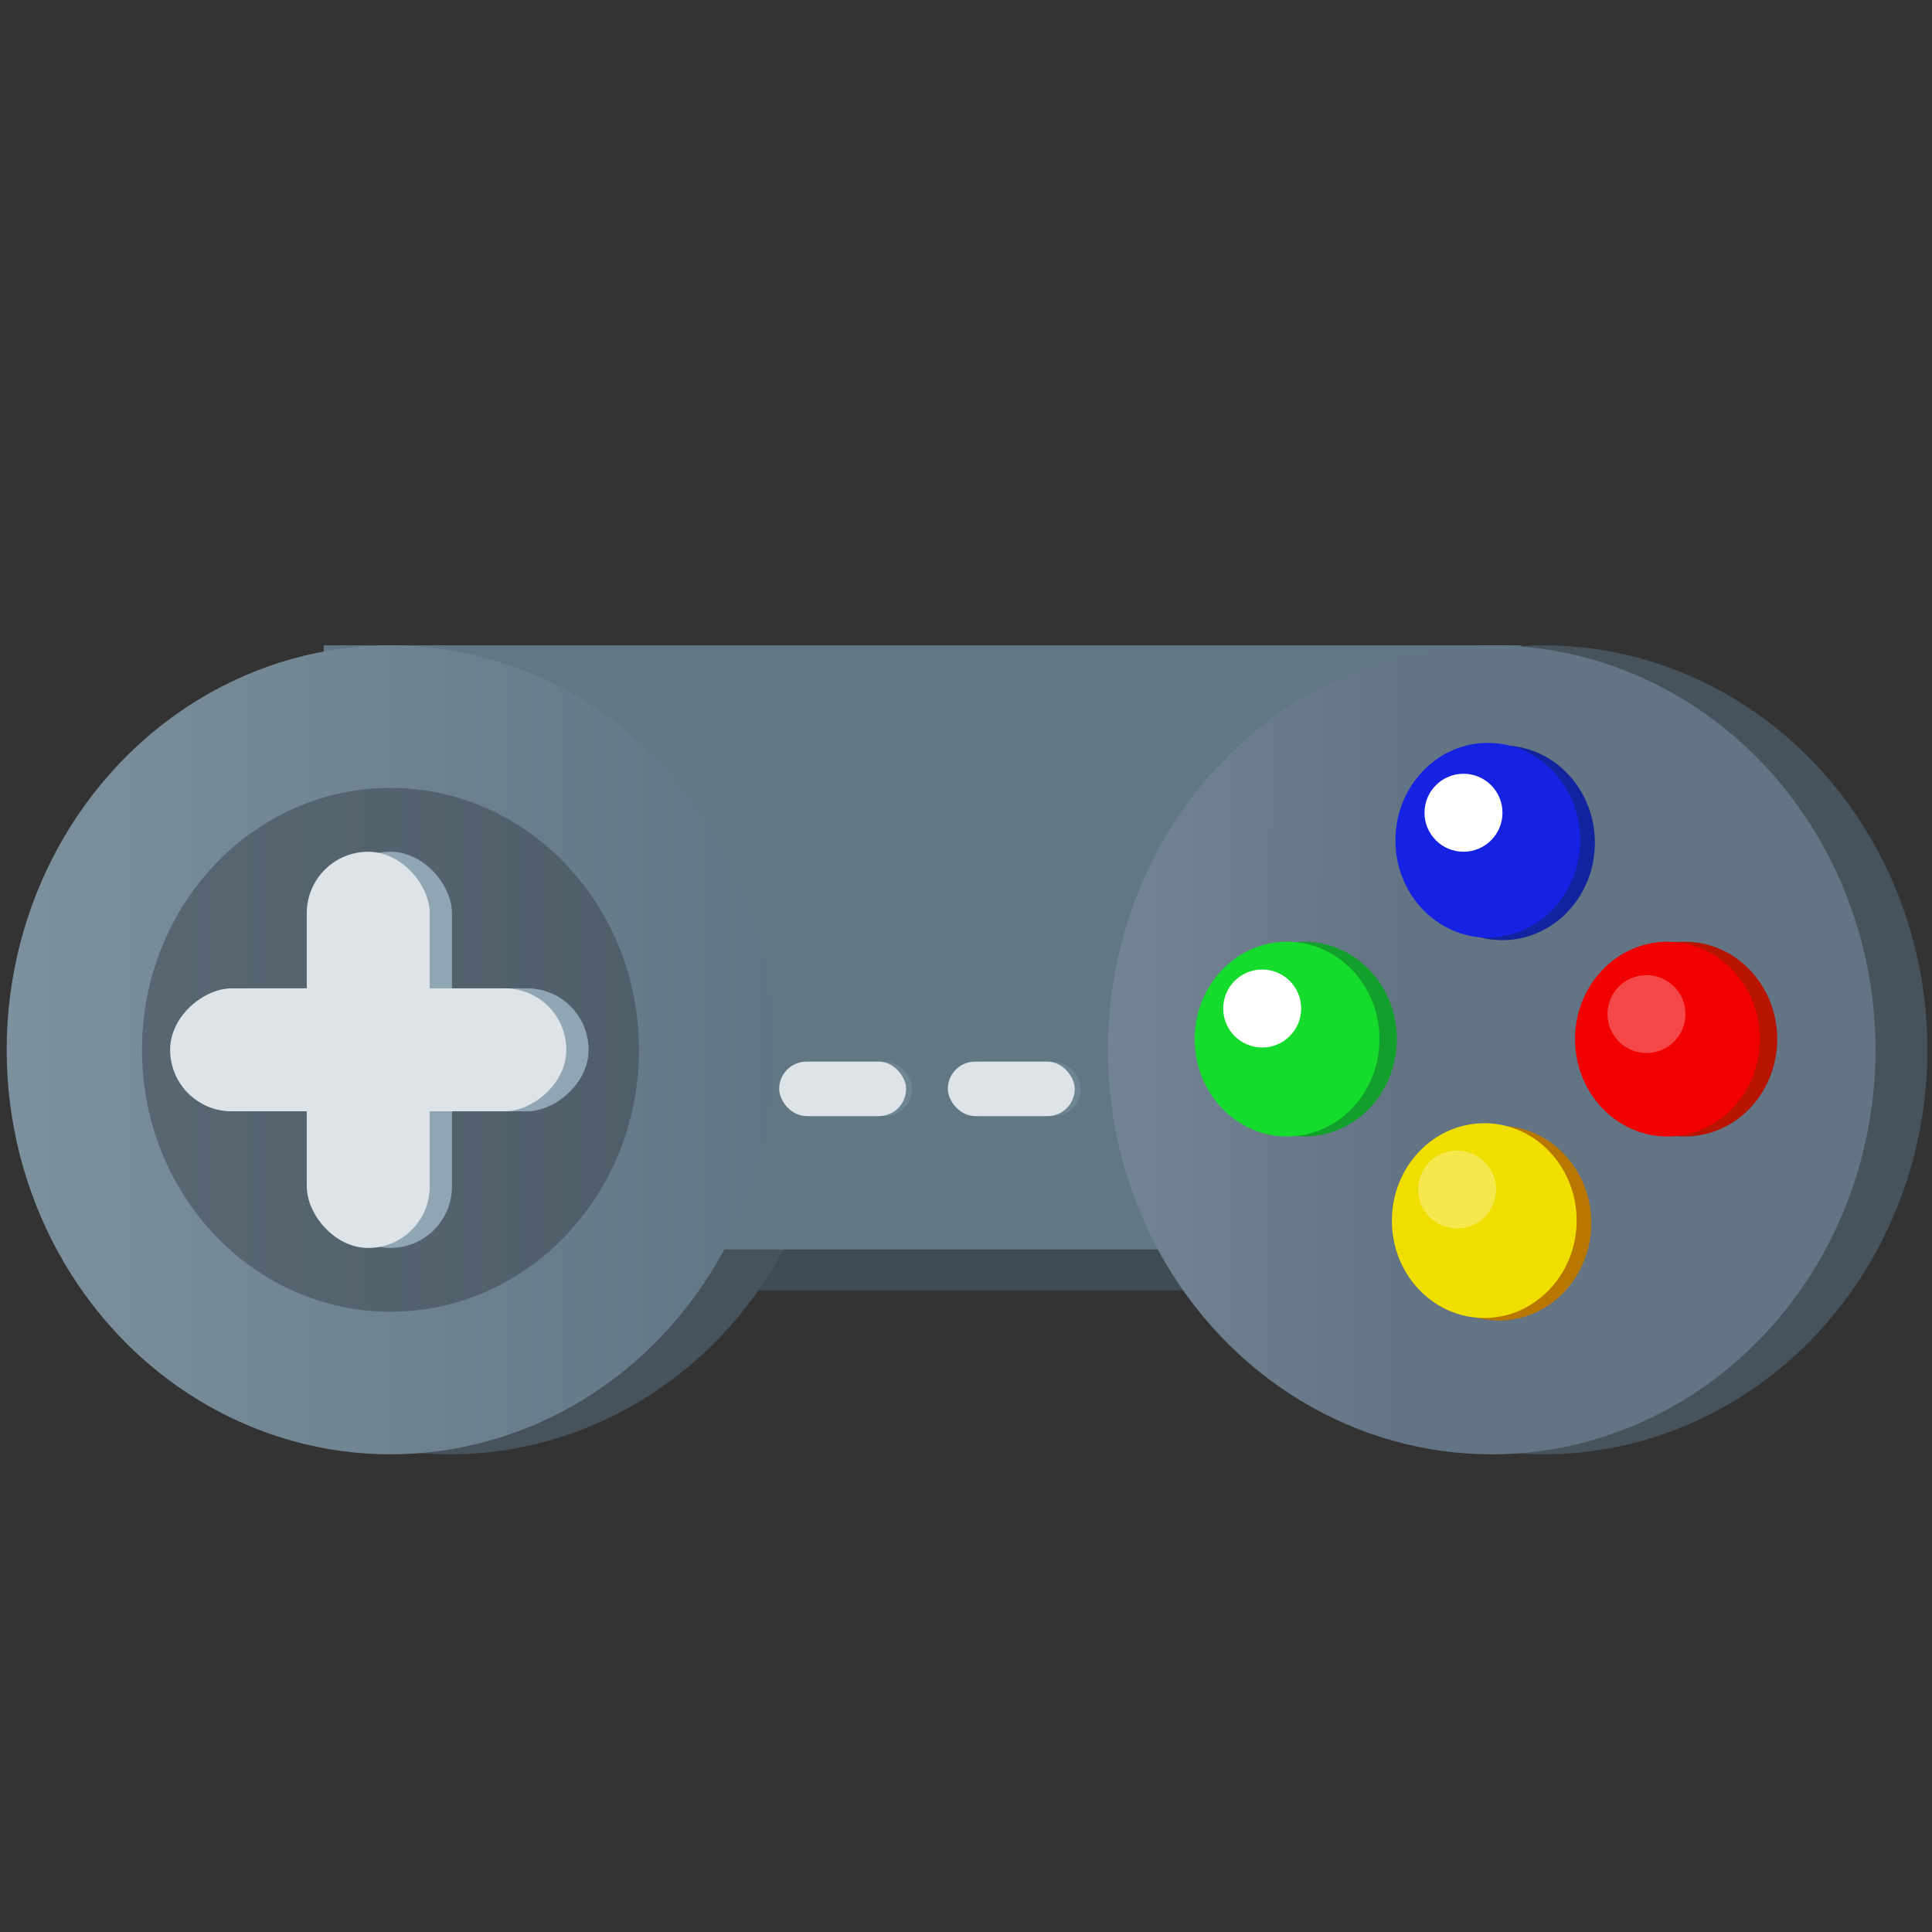 <?xml version="1.0" encoding="UTF-8" standalone="no"?>
<!-- Created with Inkscape (http://www.inkscape.org/) -->

<svg
   width="50"
   height="50"
   viewBox="0 0 13.229 13.229"
   version="1.1"
   id="svg5"
   xml:space="preserve"
   inkscape:version="1.2 (dc2aedaf03, 2022-05-15)"
   sodipodi:docname="Games Played.svg"
   xmlns:inkscape="http://www.inkscape.org/namespaces/inkscape"
   xmlns:sodipodi="http://sodipodi.sourceforge.net/DTD/sodipodi-0.dtd"
   xmlns:xlink="http://www.w3.org/1999/xlink"
   xmlns="http://www.w3.org/2000/svg"
   xmlns:svg="http://www.w3.org/2000/svg"><rect x="0" y="0" width="13.229" height="13.229" fill="#333333" stroke="none"/><sodipodi:namedview
     id="namedview7"
     pagecolor="#505050"
     bordercolor="#ffffff"
     borderopacity="1"
     inkscape:showpageshadow="0"
     inkscape:pageopacity="0"
     inkscape:pagecheckerboard="1"
     inkscape:deskcolor="#505050"
     inkscape:document-units="mm"
     showgrid="false"
     inkscape:zoom="4.589226"
     inkscape:cx="5.3385908"
     inkscape:cy="25.930298"
     inkscape:window-width="1366"
     inkscape:window-height="705"
     inkscape:window-x="-8"
     inkscape:window-y="-8"
     inkscape:window-maximized="1"
     inkscape:current-layer="g10678" /><defs
     id="defs2"><linearGradient
       inkscape:collect="always"
       id="linearGradient2350"><stop
         style="stop-color:#7c909d;stop-opacity:1;"
         offset="0"
         id="stop2348" /><stop
         style="stop-color:#617684;stop-opacity:1;"
         offset="1"
         id="stop2346" /></linearGradient><linearGradient
       inkscape:collect="always"
       id="linearGradient2340"><stop
         style="stop-color:#728494;stop-opacity:1;"
         offset="0"
         id="stop2336" /><stop
         style="stop-color:#637484;stop-opacity:1;"
         offset="0.366"
         id="stop2338" /></linearGradient><linearGradient
       inkscape:collect="always"
       xlink:href="#linearGradient2340"
       id="linearGradient2342"
       x1="103.955"
       y1="94.017"
       x2="157.108"
       y2="94.474"
       gradientUnits="userSpaceOnUse"
       gradientTransform="translate(0.529)" /><linearGradient
       inkscape:collect="always"
       xlink:href="#linearGradient2350"
       id="linearGradient2352"
       x1="22.223"
       y1="94.474"
       x2="76.977"
       y2="94.474"
       gradientUnits="userSpaceOnUse"
       gradientTransform="translate(2.117)" /></defs><g
     inkscape:label="Layer 1"
     inkscape:groupmode="layer"
     id="layer1"><g
       id="g8957"><g
         id="g10678"
         transform="matrix(0.096,0,0,0.096,-2.291,-1.881)"><rect
           style="fill:#3e4b53;fill-opacity:1;stroke-width:0.172;stroke-linecap:round;stroke-linejoin:round;stroke-miterlimit:9.4;paint-order:stroke fill markers"
           id="rect2358"
           width="85.437"
           height="43.089"
           x="46.726"
           y="68.545" /><ellipse
           style="fill:#46535d;fill-opacity:1;fill-rule:evenodd;stroke-width:0.265"
           id="ellipse2027"
           cx="55.95"
           cy="94.474"
           rx="27.377"
           ry="28.851" /><rect
           style="fill:#617884;fill-opacity:1;stroke-width:0.172;stroke-linecap:round;stroke-linejoin:round;stroke-miterlimit:9.4;paint-order:stroke fill markers"
           id="rect459"
           width="85.437"
           height="43.089"
           x="46.954"
           y="65.623" /><ellipse
           style="fill:url(#linearGradient2352);fill-opacity:1;fill-rule:evenodd;stroke-width:0.265"
           id="ellipse405"
           cx="51.717"
           cy="94.474"
           rx="27.377"
           ry="28.851" /><ellipse
           style="fill:#46535d;fill-opacity:1;fill-rule:evenodd;stroke-width:0.265"
           id="ellipse2025"
           cx="133.965"
           cy="94.474"
           rx="27.377"
           ry="28.851" /><ellipse
           style="fill:url(#linearGradient2342);fill-opacity:1;fill-rule:evenodd;stroke-width:0.265"
           id="ellipse403"
           ry="28.851"
           rx="27.377"
           cy="94.474"
           cx="130.261" /><ellipse
           style="fill:#b81400;fill-opacity:1;fill-rule:evenodd;stroke-width:0.064"
           id="ellipse2098"
           cx="144.037"
           cy="93.71"
           rx="6.59"
           ry="6.945" /><ellipse
           style="fill:#f00000;fill-opacity:1;fill-rule:evenodd;stroke-width:0.064"
           id="ellipse2021"
           cx="142.796"
           cy="93.71"
           rx="6.59"
           ry="6.945" /><ellipse
           style="fill:#129f2b;fill-opacity:1;fill-rule:evenodd;stroke-width:0.064"
           id="ellipse2100"
           cx="116.907"
           cy="93.71"
           rx="6.59"
           ry="6.945" /><ellipse
           style="fill:#15db2c;fill-opacity:1;fill-rule:evenodd;stroke-width:0.064"
           id="ellipse2023"
           cx="115.667"
           cy="93.71"
           rx="6.59"
           ry="6.945" /><ellipse
           style="opacity:0.545;fill:#3d4952;fill-opacity:1;fill-rule:evenodd;stroke-width:0.171"
           id="ellipse9087"
           cx="51.717"
           cy="94.474"
           rx="17.725"
           ry="18.68" /><g
           id="g3991"
           transform="translate(-45.892,-59.329)"
           style="fill:#91a6b4;fill-opacity:1"><rect
             style="opacity:1;fill:#91a6b4;fill-opacity:1;stroke-width:0.228;stroke-linecap:round;stroke-linejoin:round;stroke-miterlimit:9.4;paint-order:stroke fill markers"
             id="rect3987"
             width="8.77"
             height="28.26"
             x="93.224"
             y="139.674"
             ry="4.385" /><rect
             style="opacity:1;fill:#91a6b4;fill-opacity:1;stroke-width:0.228;stroke-linecap:round;stroke-linejoin:round;stroke-miterlimit:9.4;paint-order:stroke fill markers"
             id="rect3989"
             width="8.77"
             height="28.26"
             x="149.418"
             y="-111.739"
             ry="4.385"
             transform="rotate(90)" /></g><g
           id="g3985"
           transform="translate(-47.48,-59.329)"><rect
             style="opacity:1;fill:#dde3e6;fill-opacity:1;stroke-width:0.228;stroke-linecap:round;stroke-linejoin:round;stroke-miterlimit:9.4;paint-order:stroke fill markers"
             id="rect3235"
             width="8.77"
             height="28.26"
             x="93.224"
             y="139.674"
             ry="4.385" /><rect
             style="opacity:1;fill:#dde3e6;fill-opacity:1;stroke-width:0.228;stroke-linecap:round;stroke-linejoin:round;stroke-miterlimit:9.4;paint-order:stroke fill markers"
             id="rect3981"
             width="8.77"
             height="28.26"
             x="149.418"
             y="-111.739"
             ry="4.385"
             transform="rotate(90)" /></g><ellipse
           style="fill:#b87700;fill-opacity:1;fill-rule:evenodd;stroke-width:0.064"
           id="ellipse5613"
           cx="-131.77"
           cy="-105.61"
           rx="6.59"
           ry="6.945"
           transform="rotate(-179.465)" /><ellipse
           style="fill:#f0de00;fill-opacity:1;fill-rule:evenodd;stroke-width:0.064"
           id="ellipse5615"
           cx="-130.722"
           cy="-105.438"
           rx="6.59"
           ry="6.945"
           transform="rotate(-179.465)" /><ellipse
           style="fill:#12239f;fill-opacity:1;fill-rule:evenodd;stroke-width:0.064"
           id="ellipse5617"
           cx="-131.77"
           cy="-78.481"
           rx="6.59"
           ry="6.945"
           transform="rotate(-179.465)" /><ellipse
           style="fill:#1622e1;fill-opacity:1;fill-rule:evenodd;stroke-width:0.064"
           id="ellipse5619"
           cx="-130.722"
           cy="-78.308"
           rx="6.59"
           ry="6.945"
           transform="rotate(-179.465)" /><rect
           style="fill:#6e8694;fill-opacity:1;stroke-width:0.158;stroke-linecap:round;stroke-linejoin:round;stroke-miterlimit:9.4;paint-order:stroke fill markers"
           id="rect2104"
           width="9.053"
           height="3.886"
           x="79.867"
           y="95.316"
           ry="1.943" /><rect
           style="fill:#dde3e6;fill-opacity:1;stroke-width:0.158;stroke-linecap:round;stroke-linejoin:round;stroke-miterlimit:9.4;paint-order:stroke fill markers"
           id="rect1965"
           width="9.053"
           height="3.886"
           x="79.441"
           y="95.316"
           ry="1.943" /><rect
           style="fill:#6e8694;fill-opacity:1;stroke-width:0.158;stroke-linecap:round;stroke-linejoin:round;stroke-miterlimit:9.4;paint-order:stroke fill markers"
           id="rect2102"
           width="9.053"
           height="3.886"
           x="91.896"
           y="95.316"
           ry="1.943" /><rect
           style="fill:#dde3e6;fill-opacity:1;stroke-width:0.158;stroke-linecap:round;stroke-linejoin:round;stroke-miterlimit:9.4;paint-order:stroke fill markers"
           id="rect2019"
           width="9.053"
           height="3.886"
           x="91.469"
           y="95.316"
           ry="1.943" /><circle
           style="mix-blend-mode:overlay;fill:#ffffff;fill-opacity:1;fill-rule:evenodd;stroke-width:0.265"
           id="path8889"
           cx="128.25"
           cy="77.564"
           r="2.781" /><circle
           style="mix-blend-mode:overlay;fill:#ffffff;fill-opacity:1;fill-rule:evenodd;stroke-width:0.265"
           id="circle8891"
           cx="113.892"
           cy="91.526"
           r="2.781" /><circle
           style="opacity:0.281;mix-blend-mode:normal;fill:#ffffff;fill-opacity:1;fill-rule:evenodd;stroke-width:0.265"
           id="circle8896"
           cx="141.302"
           cy="91.923"
           r="2.781" /><circle
           style="opacity:0.305;mix-blend-mode:normal;fill:#ffffff;fill-opacity:1;fill-rule:evenodd;stroke-width:0.265"
           id="circle8925"
           cx="127.796"
           cy="104.436"
           r="2.781" /></g></g></g></svg>
